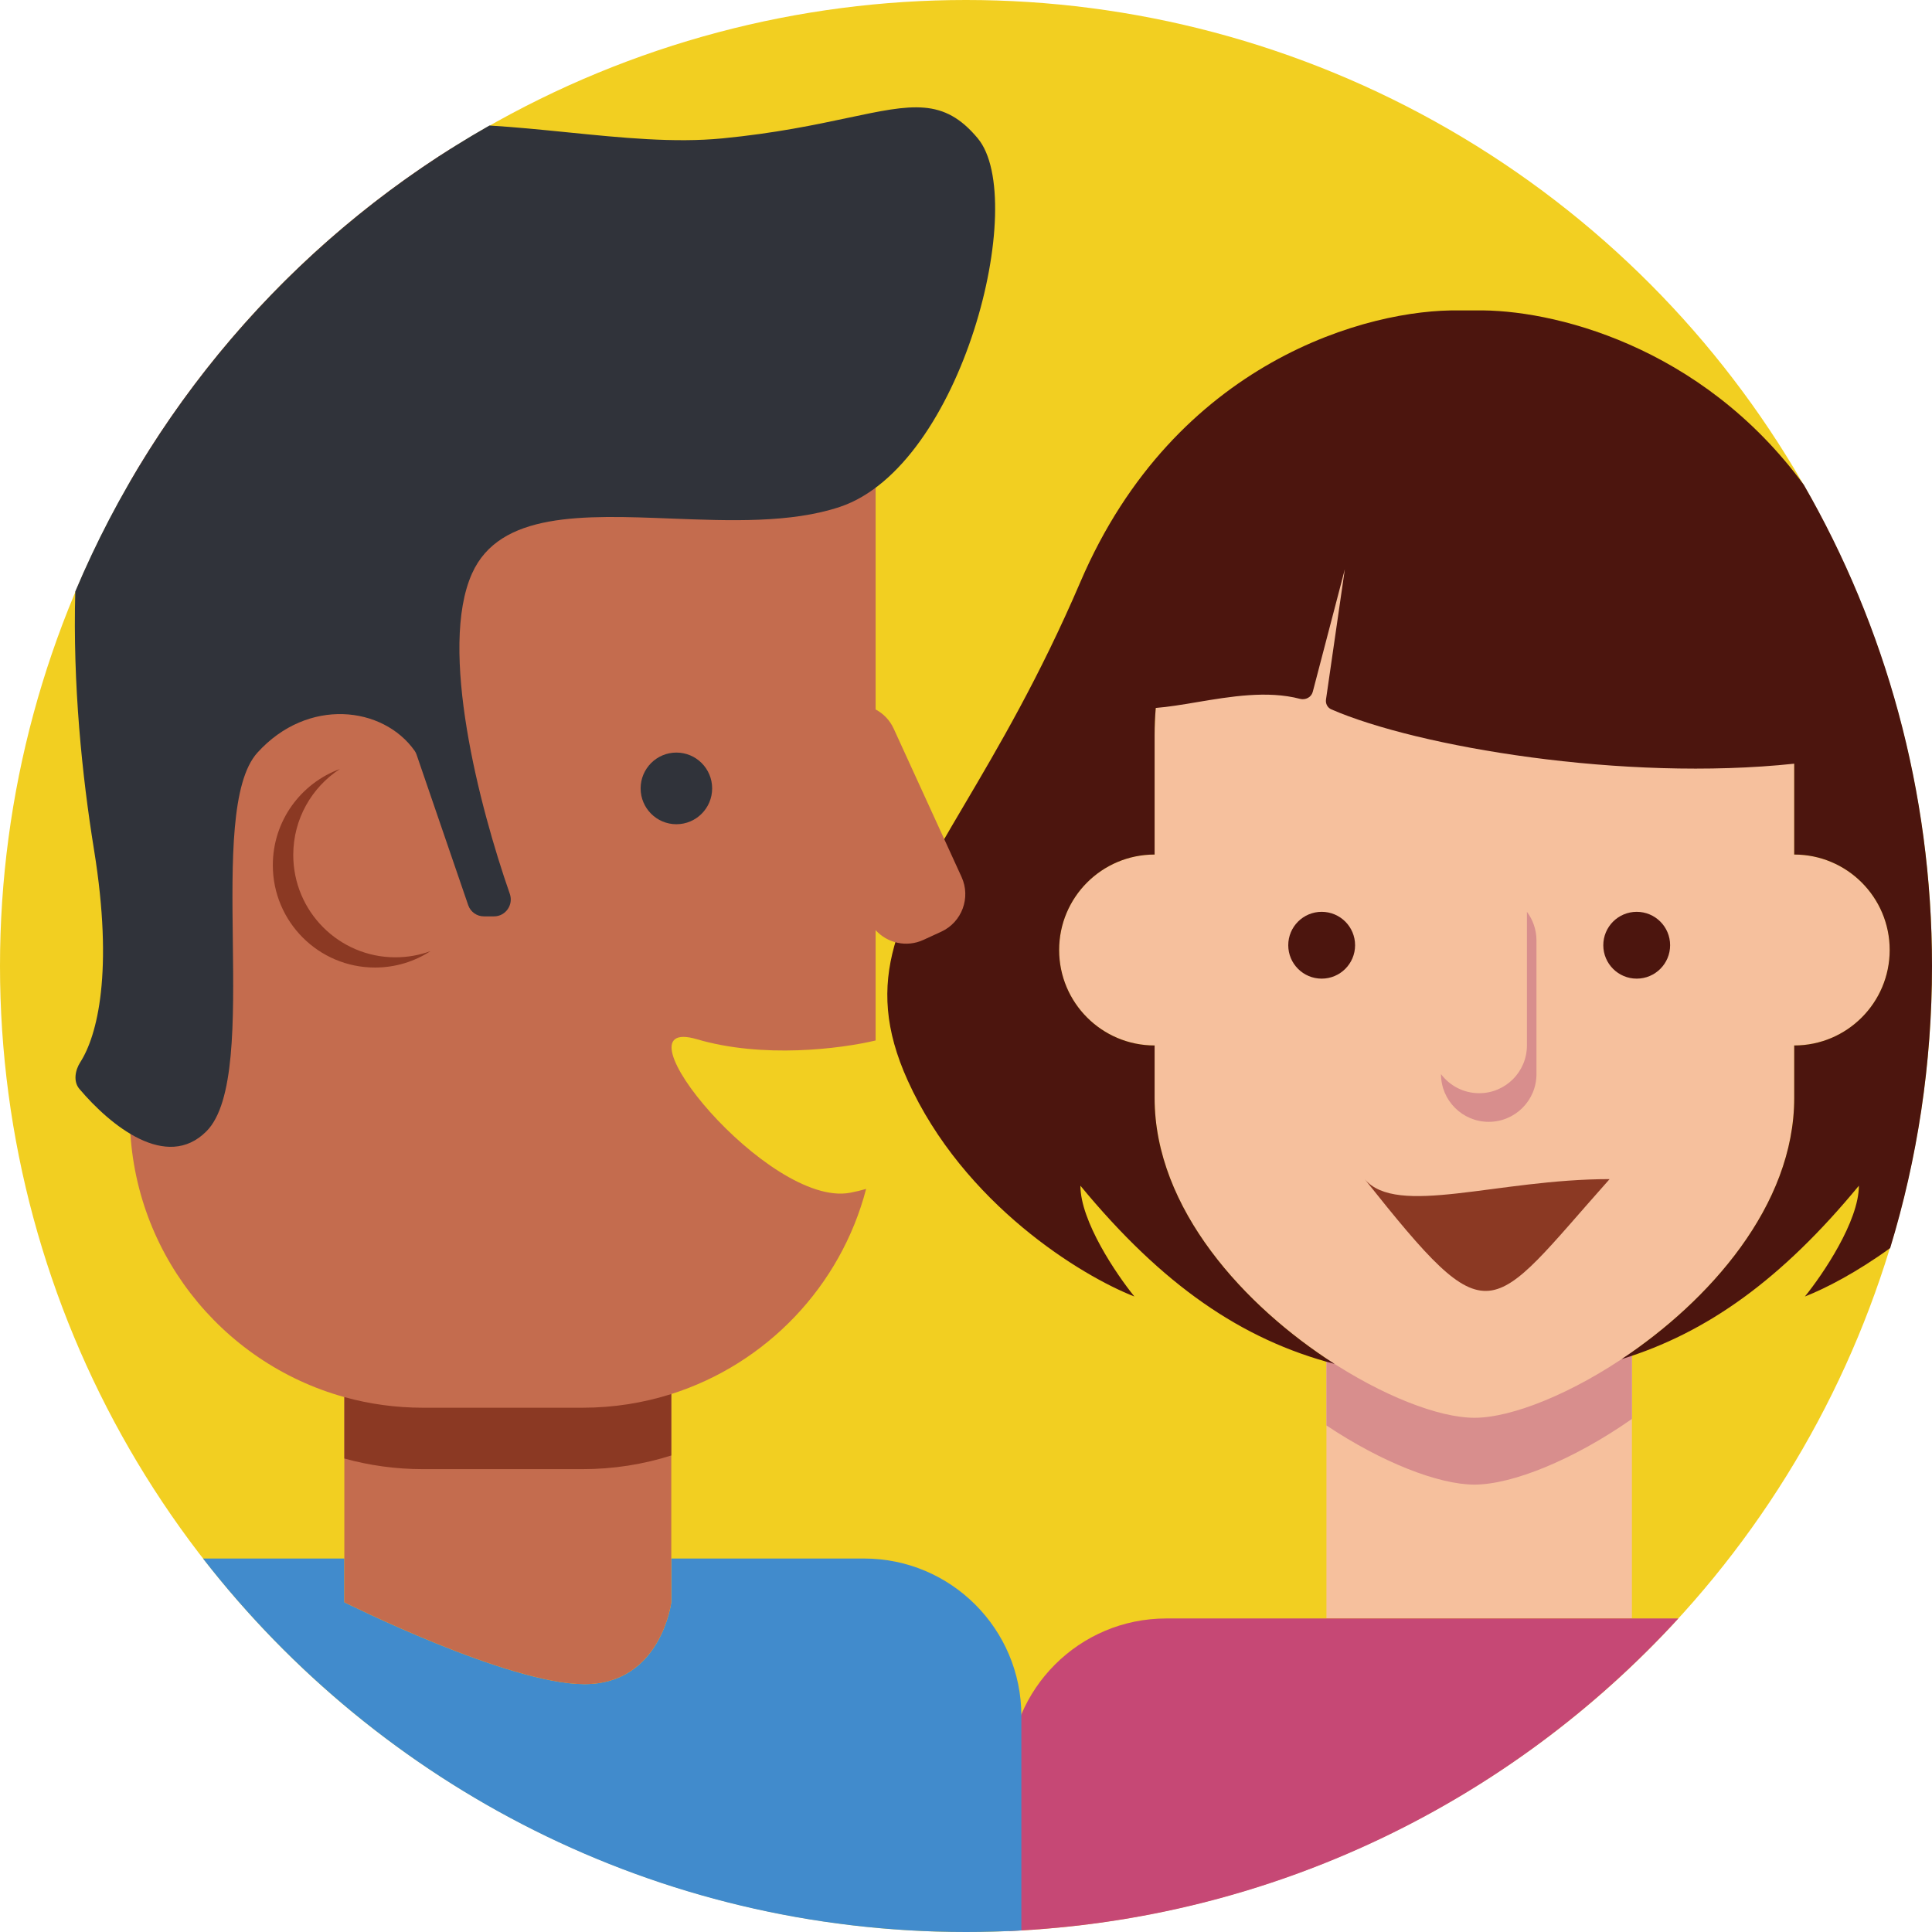 <svg width="234" height="234" viewBox="0 0 234 234" fill="none" xmlns="http://www.w3.org/2000/svg">
<g id="logo" clip-path="url(#clip0)">
<circle id="Ellipse 59" cx="117" cy="117" r="117" fill="#F2CF21"/>
<path id="Intersect" d="M203.28 196.025C182.981 218.176 154.264 232.485 122.196 233.887V215.083C122.196 204.558 130.728 196.025 141.254 196.025H203.28Z" fill="#C64875"/>
<path id="Subtract" d="M41.706 188.765H24.588C45.995 216.291 79.429 234 117 234C119.251 234 121.487 233.936 123.706 233.811V207.823C123.706 197.298 115.173 188.765 104.647 188.765H81.305V194.059C81.305 194.059 80.067 203.98 70.786 203.98C61.505 203.98 41.706 194.059 41.706 194.059V188.765Z" fill="#418BCC"/>
<path id="Vector" d="M160.656 196H197.656V163.763C207.767 156.685 217.312 145.531 217.312 132.984V126.625C223.698 126.625 228.875 121.448 228.875 115.062C228.875 108.677 223.698 103.5 217.312 103.5V89.047C217.312 67.654 199.971 50.312 178.578 50.312C157.186 50.312 139.844 67.654 139.844 89.047V103.5C133.458 103.5 128.281 108.677 128.281 115.062C128.281 121.448 133.458 126.625 139.844 126.625V132.984C139.844 146.009 150.13 157.532 160.656 164.554V196Z" fill="#F6C09D"/>
<g id="Vector_2">
<path d="M160.656 164.554C167.419 169.065 174.281 171.719 178.578 171.719C183.12 171.719 190.528 168.754 197.656 163.763V171.857C190.528 176.847 183.12 179.813 178.578 179.813C174.281 179.813 167.419 177.159 160.656 172.647V164.554Z" fill="#D88E8D"/>
<path d="M174.531 130.094C174.532 133.287 177.12 135.875 180.312 135.875C183.505 135.875 186.094 133.287 186.094 130.094V113.906C186.094 112.605 185.664 111.403 184.938 110.437V126.625C184.938 129.818 182.349 132.406 179.156 132.406C177.265 132.406 175.586 131.498 174.531 130.094Z" fill="#D88E8D"/>
</g>
<g id="Vector_3">
<path d="M164.125 114.484C164.125 116.719 162.313 118.531 160.078 118.531C157.843 118.531 156.031 116.719 156.031 114.484C156.031 112.249 157.843 110.438 160.078 110.438C162.313 110.438 164.125 112.249 164.125 114.484Z" fill="#4C150E"/>
<path d="M202.281 114.484C202.281 116.719 200.47 118.531 198.235 118.531C196 118.531 194.188 116.719 194.188 114.484C194.188 112.249 196 110.438 198.235 110.438C200.47 110.438 202.281 112.249 202.281 114.484Z" fill="#4C150E"/>
<path d="M228.934 151.164C232.228 140.356 234 128.885 234 117C234 95.784 228.353 75.887 218.481 58.73C206.011 41.738 187.81 37.413 178.727 37.599H176.766C165.857 37.386 142.354 43.664 130.857 70.48C125.904 82.035 120.872 90.565 116.752 97.55C108.909 110.846 104.366 118.548 109.938 130.864C116.737 145.892 131.075 154.57 137.395 157.03C135.216 154.346 130.857 147.905 130.857 143.611C140.785 155.652 150.4 162.258 161.639 165.196C150.78 158.247 139.844 146.414 139.844 132.984V126.625C133.458 126.625 128.281 121.448 128.281 115.062C128.281 108.677 133.458 103.5 139.844 103.5V89.047C139.844 87.934 139.891 86.833 139.983 85.744C141.488 85.629 143.165 85.347 144.929 85.051C148.994 84.367 153.518 83.606 157.451 84.643C158.115 84.819 158.827 84.455 159 83.79L162.885 68.941L160.602 84.723C160.529 85.226 160.784 85.716 161.25 85.919C171.673 90.453 196.661 94.693 217.313 92.496V103.5C223.699 103.5 228.875 108.677 228.875 115.062C228.875 121.448 223.699 126.625 217.313 126.625V132.984C217.313 146.046 206.967 157.598 196.409 164.614C206.78 161.428 215.824 154.914 225.143 143.611C225.143 147.905 220.785 154.346 218.605 157.03C221.111 156.055 224.877 154.102 228.934 151.164Z" fill="#4C150E"/>
</g>
<path id="Intersect_2" d="M15.719 58.385C25.232 41.983 38.615 28.104 54.62 17.999H70.553C90.16 17.999 106.053 33.892 106.053 53.499V85.928C106.987 86.425 107.771 87.221 108.245 88.258L116.461 106.214C117.61 108.725 116.507 111.695 113.998 112.848L111.836 113.841C109.806 114.773 107.477 114.231 106.053 112.659V126.021C101.783 127.032 92.4 128.225 84.398 125.867C73.879 122.767 93.06 146.324 102.96 144.464C103.642 144.336 104.29 144.179 104.903 143.999C101.825 155.784 92.842 165.183 81.304 168.844V194.059C81.304 194.059 80.067 203.98 70.786 203.98C61.505 203.98 41.705 194.059 41.705 194.059V169.212C26.719 165.054 15.719 151.312 15.719 135.001V58.385Z" fill="#C46C4E"/>
<g id="Vector_4">
<path d="M165.281 142.812C169.196 147.435 181.353 142.812 194.952 142.812C180.117 159.454 180.735 162.228 165.281 142.812Z" fill="#8B3923"/>
<path d="M41.706 169.212V176.652C44.734 177.492 47.924 177.941 51.219 177.941H70.554C74.302 177.941 77.913 177.36 81.305 176.284V168.844C77.913 169.921 74.302 170.501 70.554 170.501H51.219C47.924 170.501 44.734 170.052 41.706 169.212Z" fill="#8B3923"/>
<path d="M52.149 115.195C50.822 115.682 49.389 115.948 47.893 115.948C41.059 115.948 35.519 110.397 35.519 103.549C35.519 99.188 37.766 95.353 41.163 93.143C36.425 94.881 33.044 99.439 33.044 104.789C33.044 111.636 38.584 117.187 45.418 117.187C47.9 117.187 50.212 116.455 52.149 115.195Z" fill="#8B3923"/>
</g>
<g id="Intersect_3">
<path d="M9.119 71.636C19.175 47.751 36.932 27.904 59.281 15.204C62.466 15.397 65.645 15.717 68.781 16.032C75.312 16.689 81.659 17.327 87.492 16.761C93.908 16.139 98.801 15.101 102.704 14.272C110.467 12.624 114.311 11.808 118.428 16.759C124.615 24.198 116.572 56.434 101.722 61.394C95.805 63.37 88.413 63.082 81.309 62.806C70.588 62.388 60.523 61.995 57.174 69.453C53.097 78.529 58.036 97.642 61.748 108.264C62.211 109.588 61.239 110.988 59.837 110.988H58.602C57.748 110.988 56.988 110.445 56.71 109.637L50.452 91.394C50.396 91.233 50.321 91.077 50.222 90.937C46.417 85.54 37.295 84.419 31.187 91.15C27.964 94.702 28.081 104.297 28.199 113.913C28.319 123.736 28.439 133.579 25 137.025C20.181 141.854 13.39 136.354 9.605 131.874C8.862 130.994 9.097 129.625 9.721 128.656C11.777 125.461 13.784 117.732 11.388 102.929C9.93 93.922 8.805 82.859 9.119 71.636Z" fill="#30333A"/>
<path d="M81.923 99.829C84.315 99.829 86.254 97.886 86.254 95.49C86.254 93.093 84.315 91.15 81.923 91.15C79.531 91.15 77.592 93.093 77.592 95.49C77.592 97.886 79.531 99.829 81.923 99.829Z" fill="#30333A"/>
</g>
</g>
<defs>
<clipPath id="clip0">
<rect width="234" height="234" fill="white"/>
</clipPath>
</defs>
</svg>
